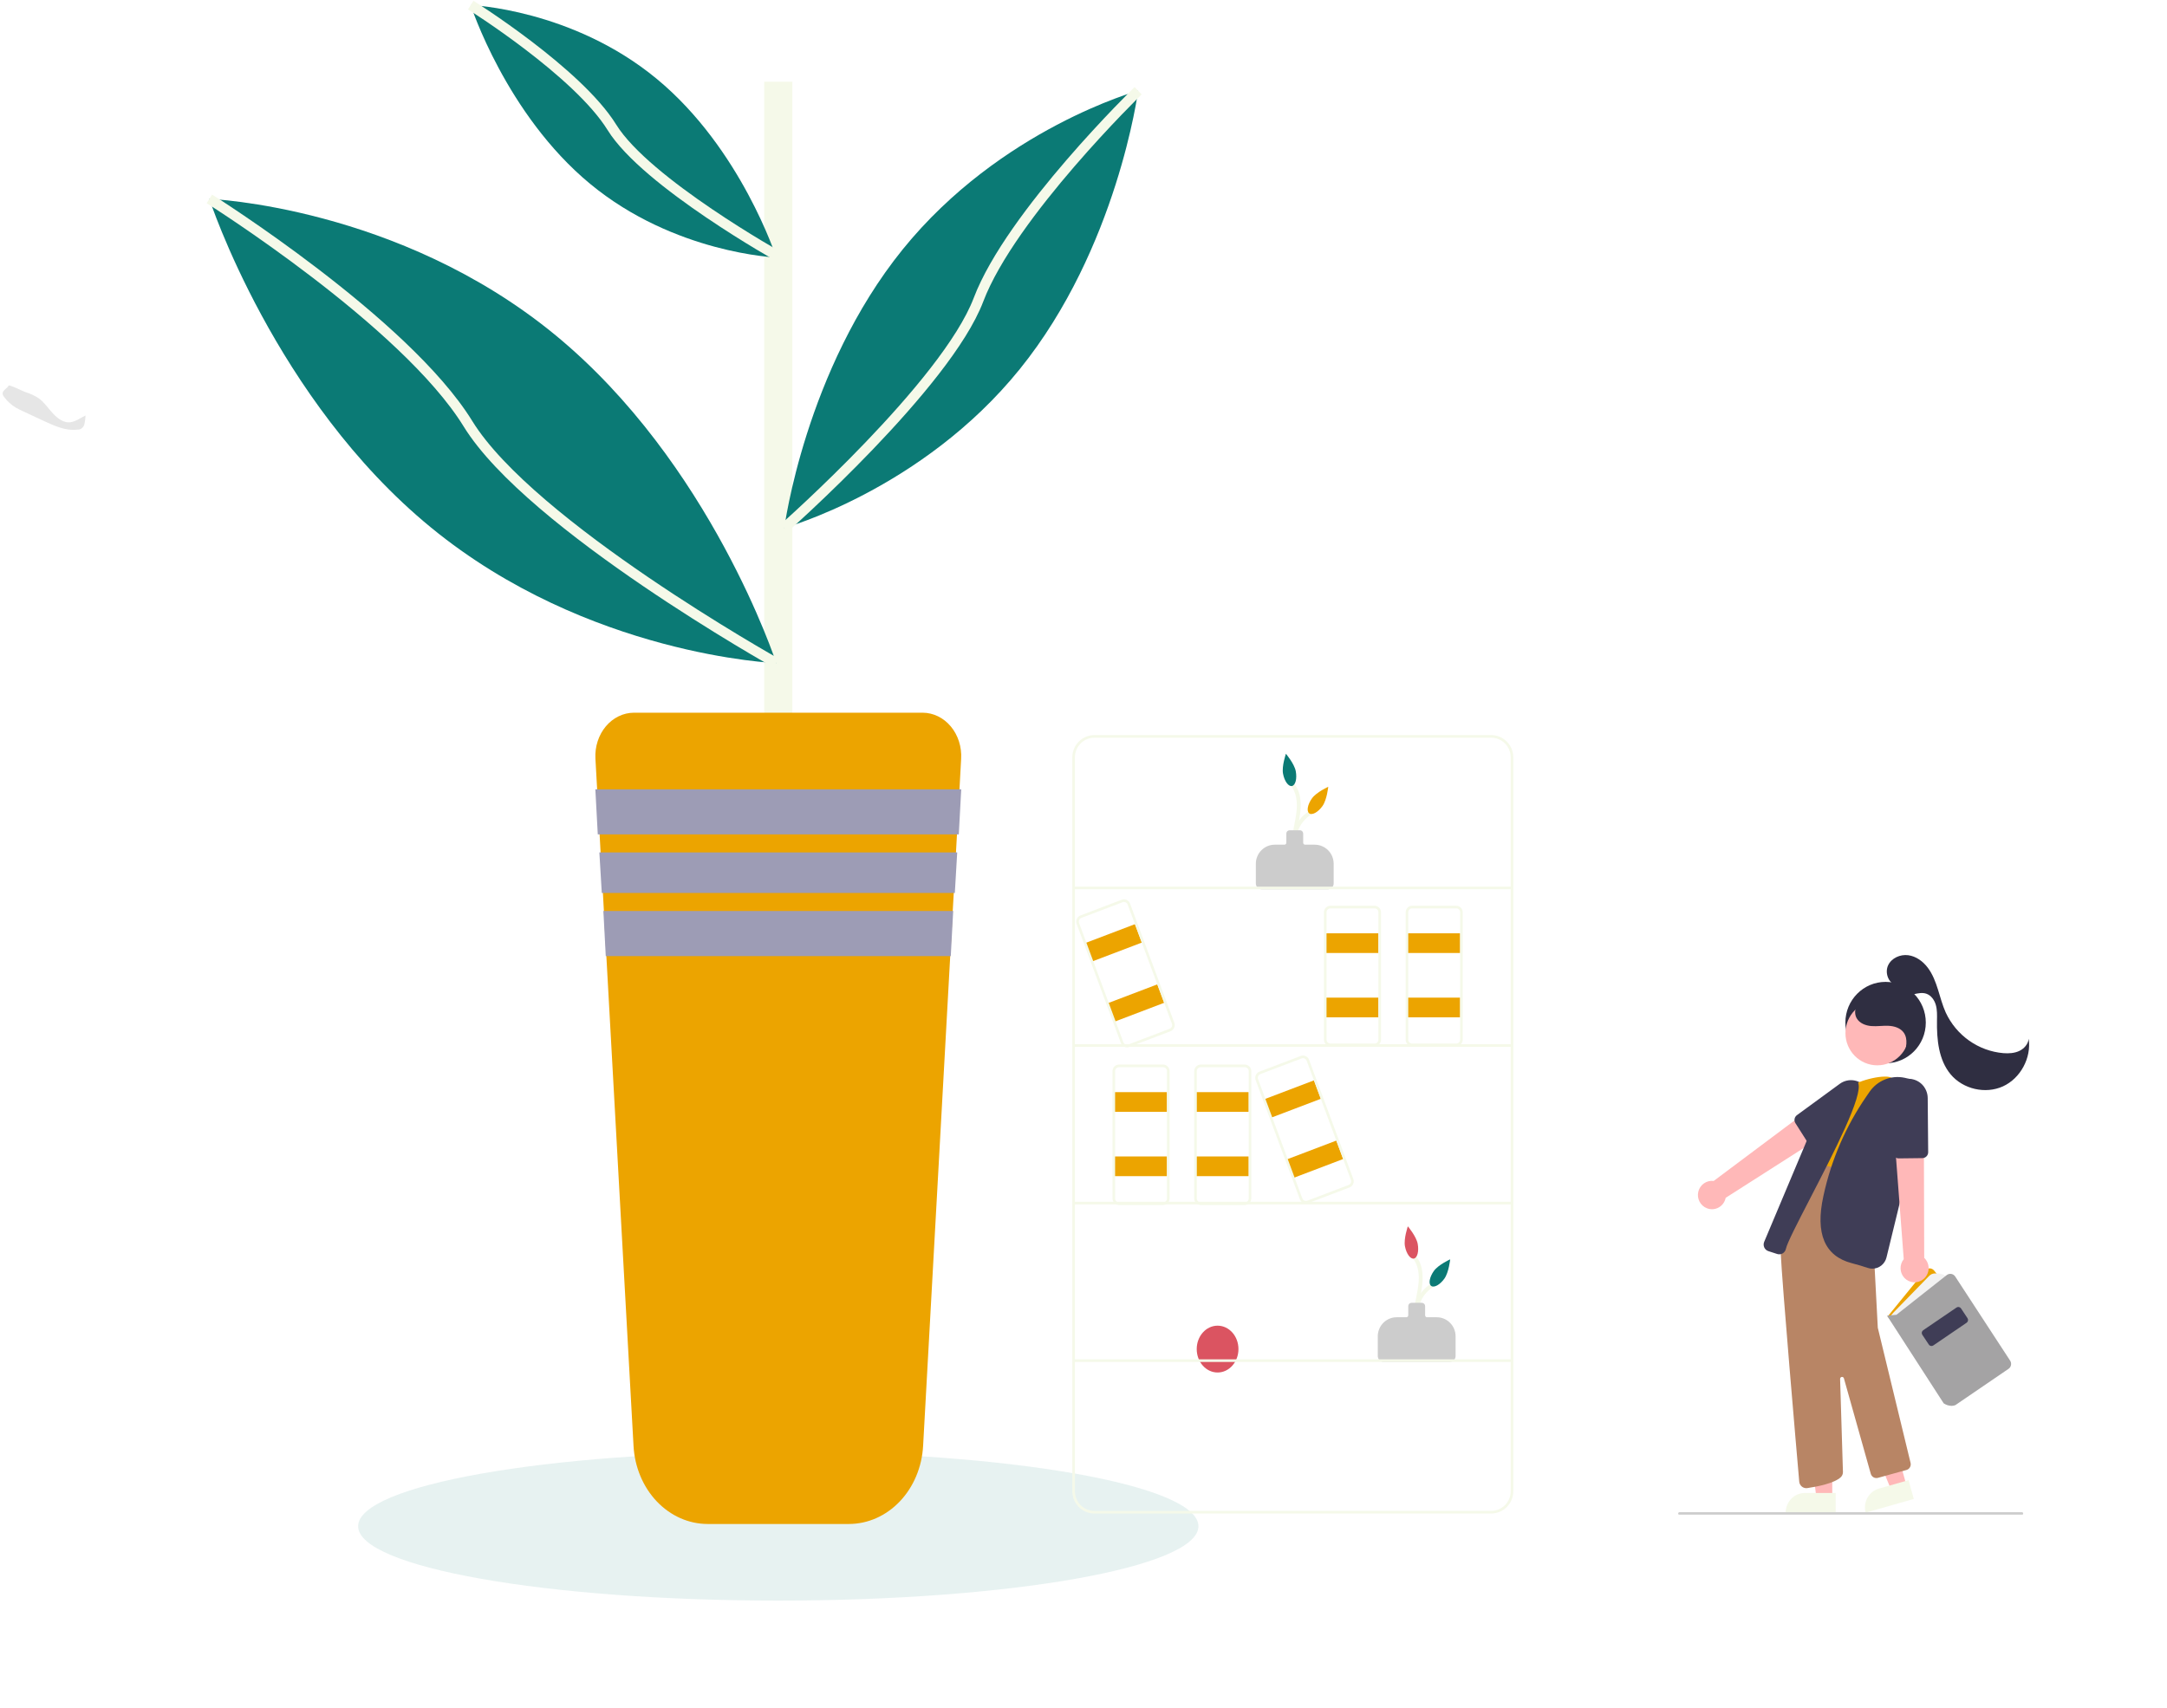 <svg width="425" height="335" viewBox="0 0 425 335" fill="none" xmlns="http://www.w3.org/2000/svg">
<path d="M238.797 269.252C241.058 269.252 242.89 267.196 242.89 264.659C242.89 262.122 241.058 260.065 238.797 260.065C236.537 260.065 234.705 262.122 234.705 264.659C234.705 267.196 236.537 269.252 238.797 269.252Z" fill="#DB5461"/>
<path opacity="0.1" d="M16.766 81.502C16.762 81.994 16.707 82.484 16.602 82.961C16.566 83.343 16.399 83.694 16.136 83.939C15.873 84.184 15.536 84.305 15.195 84.276C12.926 84.565 10.702 83.563 8.592 82.58L4.489 80.668C4.008 80.444 3.525 80.218 3.064 79.942C2.192 79.413 1.417 78.702 0.781 77.848C0.65 77.698 0.558 77.51 0.515 77.306C0.438 76.728 1.042 76.383 1.426 75.992C1.539 75.872 1.637 75.738 1.719 75.591C2.85 75.863 4.254 76.662 5.119 76.971C5.985 77.235 6.816 77.625 7.592 78.131C8.671 78.906 9.448 80.103 10.362 81.088C11.276 82.074 12.457 82.971 13.732 82.85C14.406 82.736 15.056 82.484 15.649 82.107L16.766 81.502Z" fill="black"/>
<path opacity="0.1" d="M152.641 314C198.15 314 235.043 307.468 235.043 299.411C235.043 291.354 198.15 284.822 152.641 284.822C107.131 284.822 70.238 291.354 70.238 299.411C70.238 307.468 107.131 314 152.641 314Z" fill="#0B7A75"/>
<path d="M155.401 16.031H149.881V149.542H155.401V16.031Z" fill="#F5F9E9"/>
<path d="M188.503 148.854L188.175 154.853L187.703 163.344L187.509 166.872L187.045 175.362L186.843 178.89L186.371 187.38L181.043 283.668C180.811 287.811 179.178 291.699 176.475 294.542C173.772 297.384 170.202 298.967 166.493 298.969H138.784C135.077 298.967 131.509 297.383 128.809 294.54C126.109 291.697 124.479 287.809 124.251 283.668L118.907 187.314L118.443 178.824L118.249 175.296L117.769 166.806L117.575 163.278L117.111 154.787L116.774 148.788C116.716 147.638 116.867 146.486 117.219 145.404C117.571 144.322 118.116 143.331 118.821 142.491C119.526 141.652 120.376 140.982 121.32 140.522C122.263 140.062 123.281 139.822 124.31 139.816H180.976C182.009 139.823 183.031 140.066 183.978 140.53C184.925 140.995 185.777 141.671 186.482 142.517C187.187 143.364 187.73 144.362 188.077 145.452C188.425 146.542 188.57 147.699 188.503 148.854Z" fill="#ECA400"/>
<path d="M188.519 154.847L188.042 163.689H117.238L116.762 154.847H188.519Z" fill="#9D9CB5"/>
<path d="M187.731 167.226L187.264 175.184H118.025L117.55 167.226H187.731Z" fill="#9D9CB5"/>
<path d="M186.942 178.72L186.469 187.562H118.804L118.339 178.72H186.942Z" fill="#9D9CB5"/>
<path d="M108.756 65.6C139.459 90.753 152.246 130.09 152.246 130.09C152.246 130.09 115.254 128.653 84.543 103.5C53.832 78.348 41.061 39.02 41.061 39.02C41.061 39.02 78.061 40.457 108.756 65.6Z" fill="#0B7A75"/>
<path d="M41.061 39.02C41.061 39.02 79.46 63.13 91.777 83.127C104.094 103.123 152.246 130.09 152.246 130.09" stroke="#F5F9E9" stroke-width="2" stroke-miterlimit="10"/>
<path d="M128.784 15.454C145.348 29.119 152.246 50.514 152.246 50.514C152.246 50.514 132.25 49.725 115.729 36.06C99.207 22.396 92.317 1 92.317 1C92.317 1 112.229 1.78 128.784 15.454Z" fill="#0B7A75"/>
<path d="M92.317 1C92.317 1 113.287 14.123 120.01 24.982C126.733 35.842 153.035 50.514 153.035 50.514" stroke="#F5F9E9" stroke-width="2" stroke-miterlimit="10"/>
<path d="M177.043 48.923C157.895 72.601 153.823 103.565 153.823 103.565C153.823 103.565 180.846 96.109 199.995 72.422C219.144 48.735 223.215 17.799 223.215 17.799C223.215 17.799 196.209 25.236 177.043 48.923Z" fill="#0B7A75"/>
<path d="M223.215 17.799C223.215 17.799 198.255 42.069 191.91 58.79C185.565 75.511 153.823 103.565 153.823 103.565" stroke="#F5F9E9" stroke-width="2" stroke-miterlimit="10"/>
<g clip-path="url(#clip0_83_4381)">
<path d="M278.59 260.237C278.022 258.859 277.959 257.32 278.414 255.899C278.868 254.479 279.81 253.269 281.068 252.49C281.487 252.232 281.104 251.563 280.683 251.823C279.24 252.695 278.162 254.073 277.655 255.696C277.148 257.318 277.246 259.073 277.931 260.627C278.123 261.083 278.781 260.69 278.59 260.237H278.59Z" fill="#F5F9E9"/>
<path d="M278.808 261.276C277.778 259.43 278.021 257.221 278.391 255.225C278.777 253.141 279.284 251.025 278.846 248.906C278.647 247.877 278.176 246.921 277.484 246.141C277.15 245.775 276.612 246.322 276.944 246.688C278.239 248.111 278.389 250.176 278.179 252.009C277.931 254.172 277.229 256.28 277.316 258.477C277.339 259.592 277.625 260.685 278.149 261.666C278.202 261.751 278.285 261.811 278.381 261.835C278.477 261.859 278.579 261.844 278.664 261.793C278.75 261.743 278.813 261.66 278.839 261.564C278.866 261.467 278.855 261.364 278.808 261.276L278.808 261.276Z" fill="#F5F9E9"/>
<path d="M284.332 267.171L271.358 267.171C271.055 267.171 270.764 267.048 270.549 266.831C270.334 266.614 270.214 266.319 270.213 266.012L270.213 262.154C270.214 261.163 270.604 260.213 271.296 259.512C271.989 258.811 272.928 258.417 273.907 258.415L275.81 258.415C275.911 258.415 276.008 258.375 276.08 258.302C276.151 258.23 276.192 258.132 276.192 258.029L276.192 256.227C276.192 256.056 276.259 255.892 276.378 255.772C276.497 255.651 276.659 255.583 276.828 255.583L278.863 255.583C279.031 255.583 279.193 255.651 279.312 255.772C279.431 255.892 279.499 256.056 279.499 256.227L279.499 258.029C279.499 258.132 279.539 258.23 279.611 258.302C279.682 258.375 279.779 258.415 279.88 258.415L281.783 258.415C282.763 258.417 283.701 258.811 284.394 259.512C285.086 260.213 285.476 261.163 285.477 262.154L285.477 266.012C285.477 266.319 285.356 266.614 285.141 266.831C284.927 267.048 284.636 267.171 284.332 267.171Z" fill="#CCCCCC"/>
<path d="M278.044 244.005C278.317 245.472 277.979 246.769 277.289 246.9C276.599 247.032 275.818 245.949 275.544 244.482C275.271 243.014 276.111 240.574 276.111 240.574C276.111 240.574 277.771 242.537 278.044 244.005Z" fill="#DB5461"/>
<path d="M283.283 250.832C282.418 252.042 281.256 252.684 280.687 252.267C280.118 251.85 280.358 250.532 281.223 249.322C282.088 248.112 284.416 247.052 284.416 247.052C284.416 247.052 284.148 249.622 283.283 250.832Z" fill="#0B7A75"/>
<path d="M254.677 167.532C254.109 166.154 254.046 164.615 254.501 163.194C254.955 161.774 255.897 160.564 257.155 159.785C257.574 159.527 257.191 158.858 256.77 159.118C255.327 159.99 254.249 161.368 253.742 162.991C253.235 164.613 253.333 166.368 254.018 167.922C254.21 168.378 254.868 167.985 254.677 167.532H254.677Z" fill="#F5F9E9"/>
<path d="M254.895 168.571C253.866 166.725 254.108 164.516 254.478 162.52C254.865 160.436 255.371 158.32 254.933 156.201C254.734 155.172 254.264 154.216 253.571 153.437C253.238 153.07 252.699 153.617 253.032 153.983C254.326 155.406 254.476 157.471 254.266 159.304C254.019 161.467 253.317 163.575 253.404 165.772C253.427 166.887 253.712 167.98 254.236 168.961C254.289 169.046 254.372 169.106 254.469 169.13C254.565 169.154 254.666 169.139 254.752 169.088C254.837 169.038 254.9 168.956 254.927 168.859C254.953 168.763 254.942 168.659 254.895 168.571L254.895 168.571Z" fill="#F5F9E9"/>
<path d="M260.419 174.466L247.445 174.466C247.142 174.466 246.851 174.343 246.636 174.126C246.421 173.909 246.301 173.614 246.3 173.307L246.3 169.449C246.301 168.458 246.691 167.508 247.383 166.807C248.076 166.106 249.015 165.712 249.994 165.71L251.897 165.71C251.998 165.71 252.095 165.67 252.167 165.597C252.238 165.525 252.278 165.427 252.279 165.324L252.279 163.522C252.279 163.351 252.346 163.187 252.465 163.067C252.584 162.946 252.746 162.878 252.915 162.878L254.95 162.878C255.118 162.878 255.28 162.946 255.399 163.067C255.518 163.187 255.585 163.351 255.586 163.522L255.586 165.324C255.586 165.427 255.626 165.525 255.698 165.597C255.769 165.67 255.866 165.71 255.967 165.71L257.87 165.71C258.849 165.712 259.788 166.106 260.481 166.807C261.173 167.508 261.563 168.458 261.564 169.449L261.564 173.307C261.564 173.614 261.443 173.909 261.228 174.126C261.014 174.343 260.723 174.466 260.419 174.466Z" fill="#CCCCCC"/>
<path d="M254.132 151.3C254.405 152.767 254.067 154.064 253.376 154.195C252.686 154.327 251.905 153.244 251.632 151.777C251.359 150.309 252.199 147.869 252.199 147.869C252.199 147.869 253.859 149.832 254.132 151.3Z" fill="#0B7A75"/>
<path d="M259.37 158.127C258.505 159.337 257.343 159.979 256.774 159.562C256.205 159.145 256.444 157.827 257.31 156.617C258.175 155.408 260.503 154.348 260.503 154.348C260.503 154.348 260.235 156.918 259.37 158.127Z" fill="#ECA400"/>
<path d="M228.874 214.252L218.444 214.252L218.444 218.115L228.874 218.115L228.874 214.252Z" fill="#ECA400"/>
<path d="M228.874 226.87L218.444 226.87L218.444 230.733L228.874 230.733L228.874 226.87Z" fill="#ECA400"/>
<path d="M292.473 296.914L214.628 296.914C213.482 296.913 212.383 296.451 211.572 295.63C210.761 294.809 210.305 293.697 210.304 292.536L210.304 148.586C210.305 147.425 210.761 146.312 211.572 145.492C212.383 144.671 213.482 144.209 214.628 144.208L292.473 144.208C293.619 144.209 294.719 144.671 295.529 145.492C296.34 146.312 296.796 147.425 296.797 148.586L296.797 292.536C296.796 293.697 296.34 294.809 295.529 295.63C294.719 296.451 293.619 296.913 292.473 296.914ZM214.628 144.723C213.617 144.724 212.647 145.132 211.931 145.856C211.216 146.58 210.814 147.562 210.812 148.586L210.812 292.536C210.814 293.56 211.216 294.542 211.931 295.266C212.647 295.99 213.617 296.398 214.628 296.399L292.473 296.399C293.484 296.398 294.454 295.99 295.17 295.266C295.885 294.542 296.287 293.56 296.289 292.536L296.289 148.586C296.287 147.562 295.885 146.58 295.17 145.856C294.454 145.132 293.484 144.724 292.473 144.723L214.628 144.723Z" fill="#F5F9E9"/>
<path d="M296.543 173.939L210.558 173.939L210.558 174.454L296.543 174.454L296.543 173.939Z" fill="#F5F9E9"/>
<path d="M296.543 204.849L210.558 204.849L210.558 205.364L296.543 205.364L296.543 204.849Z" fill="#F5F9E9"/>
<path d="M296.543 235.758L210.558 235.758L210.558 236.273L296.543 236.273L296.543 235.758Z" fill="#F5F9E9"/>
<path d="M296.543 266.668L210.558 266.668L210.558 267.183L296.543 267.183L296.543 266.668Z" fill="#F5F9E9"/>
<path d="M228.111 236.398L219.462 236.398C219.125 236.398 218.801 236.262 218.563 236.02C218.324 235.779 218.19 235.452 218.19 235.11L218.19 210.132C218.19 209.79 218.324 209.463 218.563 209.222C218.801 208.98 219.125 208.844 219.462 208.844L228.111 208.844C228.449 208.844 228.772 208.98 229.01 209.222C229.249 209.463 229.383 209.79 229.383 210.132L229.383 235.11C229.383 235.452 229.249 235.779 229.01 236.02C228.772 236.262 228.449 236.398 228.111 236.398ZM219.462 209.359C219.26 209.359 219.066 209.441 218.923 209.586C218.779 209.73 218.699 209.927 218.699 210.132L218.699 235.11C218.699 235.315 218.779 235.512 218.923 235.656C219.066 235.801 219.26 235.883 219.462 235.883L228.111 235.883C228.314 235.883 228.508 235.801 228.651 235.656C228.794 235.512 228.874 235.315 228.874 235.11L228.874 210.132C228.874 209.927 228.794 209.73 228.651 209.586C228.508 209.441 228.314 209.359 228.111 209.359L219.462 209.359Z" fill="#F5F9E9"/>
<path d="M244.901 214.252L234.471 214.252L234.471 218.115L244.901 218.115L244.901 214.252Z" fill="#ECA400"/>
<path d="M244.901 226.87L234.471 226.87L234.471 230.733L244.901 230.733L244.901 226.87Z" fill="#ECA400"/>
<path d="M244.138 236.398L235.489 236.398C235.152 236.398 234.828 236.262 234.59 236.02C234.351 235.779 234.217 235.452 234.217 235.11L234.217 210.132C234.217 209.79 234.351 209.463 234.59 209.222C234.828 208.98 235.152 208.844 235.489 208.844L244.138 208.844C244.475 208.844 244.799 208.98 245.037 209.222C245.276 209.463 245.41 209.79 245.41 210.132L245.41 235.11C245.41 235.452 245.276 235.779 245.037 236.02C244.799 236.262 244.475 236.398 244.138 236.398ZM235.489 209.359C235.286 209.359 235.092 209.441 234.949 209.586C234.806 209.73 234.726 209.927 234.726 210.132L234.726 235.11C234.726 235.315 234.806 235.512 234.949 235.656C235.092 235.801 235.286 235.883 235.489 235.883L244.138 235.883C244.34 235.883 244.534 235.801 244.678 235.656C244.821 235.512 244.901 235.315 244.901 235.11L244.901 210.132C244.901 209.927 244.821 209.73 244.678 209.586C244.534 209.441 244.34 209.359 244.138 209.359L235.489 209.359Z" fill="#F5F9E9"/>
<path d="M270.341 183.093L259.911 183.093L259.911 186.955L270.341 186.955L270.341 183.093Z" fill="#ECA400"/>
<path d="M270.341 195.711L259.911 195.711L259.911 199.574L270.341 199.574L270.341 195.711Z" fill="#ECA400"/>
<path d="M269.578 205.239L260.928 205.239C260.591 205.238 260.268 205.103 260.029 204.861C259.791 204.62 259.657 204.293 259.656 203.951L259.656 178.972C259.657 178.631 259.791 178.304 260.029 178.062C260.268 177.821 260.591 177.685 260.928 177.685L269.578 177.685C269.915 177.685 270.238 177.821 270.477 178.062C270.715 178.304 270.849 178.631 270.85 178.972L270.85 203.951C270.849 204.293 270.715 204.62 270.477 204.861C270.238 205.103 269.915 205.238 269.578 205.239ZM260.928 178.2C260.726 178.2 260.532 178.282 260.389 178.426C260.246 178.571 260.165 178.768 260.165 178.972L260.165 203.951C260.165 204.156 260.246 204.352 260.389 204.497C260.532 204.642 260.726 204.724 260.928 204.724L269.578 204.724C269.78 204.724 269.974 204.642 270.117 204.497C270.26 204.352 270.341 204.156 270.341 203.951L270.341 178.972C270.341 178.768 270.26 178.571 270.117 178.426C269.974 178.282 269.78 178.2 269.578 178.2L260.928 178.2Z" fill="#F5F9E9"/>
<path d="M286.367 183.093L275.937 183.093L275.937 186.955L286.367 186.955L286.367 183.093Z" fill="#ECA400"/>
<path d="M286.367 195.711L275.937 195.711L275.937 199.574L286.367 199.574L286.367 195.711Z" fill="#ECA400"/>
<path d="M285.604 205.239L276.955 205.239C276.617 205.238 276.294 205.103 276.056 204.861C275.817 204.62 275.683 204.293 275.683 203.951L275.683 178.972C275.683 178.631 275.817 178.304 276.056 178.062C276.294 177.821 276.617 177.685 276.955 177.685L285.604 177.685C285.941 177.685 286.265 177.821 286.503 178.062C286.741 178.304 286.876 178.631 286.876 178.972L286.876 203.951C286.876 204.293 286.741 204.62 286.503 204.861C286.265 205.103 285.941 205.238 285.604 205.239ZM276.955 178.2C276.752 178.2 276.558 178.282 276.415 178.426C276.272 178.571 276.192 178.768 276.191 178.972L276.191 203.951C276.192 204.156 276.272 204.352 276.415 204.497C276.558 204.642 276.752 204.724 276.955 204.724L285.604 204.724C285.806 204.724 286 204.642 286.143 204.497C286.286 204.352 286.367 204.156 286.367 203.951L286.367 178.972C286.367 178.768 286.286 178.571 286.143 178.426C286 178.282 285.806 178.2 285.604 178.2L276.955 178.2Z" fill="#F5F9E9"/>
<path d="M257.695 211.945L247.931 215.659L249.273 219.275L259.037 215.561L257.695 211.945Z" fill="#ECA400"/>
<path d="M262.079 223.757L252.316 227.471L253.658 231.087L263.422 227.373L262.079 223.757Z" fill="#ECA400"/>
<path d="M256.131 236.11C255.872 236.11 255.62 236.03 255.407 235.88C255.195 235.731 255.032 235.52 254.941 235.275L246.261 211.892C246.143 211.573 246.155 211.219 246.294 210.908C246.433 210.597 246.689 210.355 247.004 210.234L255.101 207.155C255.257 207.095 255.424 207.067 255.591 207.073C255.758 207.079 255.922 207.117 256.074 207.187C256.226 207.257 256.363 207.357 256.477 207.48C256.591 207.604 256.68 207.749 256.739 207.907L265.419 231.289C265.537 231.609 265.525 231.963 265.386 232.274C265.247 232.585 264.991 232.827 264.676 232.948L264.676 232.948L256.579 236.027C256.436 236.082 256.284 236.11 256.131 236.11ZM255.549 207.587C255.457 207.587 255.366 207.604 255.28 207.637L247.183 210.716C246.994 210.789 246.841 210.934 246.757 211.121C246.673 211.307 246.666 211.52 246.737 211.711L255.417 235.094C255.452 235.189 255.506 235.276 255.574 235.35C255.643 235.424 255.725 235.484 255.816 235.526C255.908 235.568 256.006 235.591 256.106 235.594C256.206 235.598 256.306 235.581 256.4 235.545L264.497 232.466C264.686 232.393 264.839 232.248 264.923 232.061C265.007 231.875 265.014 231.662 264.943 231.471L256.263 208.088C256.208 207.941 256.11 207.814 255.983 207.725C255.855 207.635 255.704 207.587 255.549 207.587Z" fill="#F5F9E9"/>
<path d="M222.588 181.301L212.825 185.015L214.167 188.63L223.931 184.917L222.588 181.301Z" fill="#ECA400"/>
<path d="M226.973 193.113L217.209 196.826L218.552 200.442L228.315 196.728L226.973 193.113Z" fill="#ECA400"/>
<path d="M221.025 205.466C220.766 205.466 220.514 205.385 220.301 205.236C220.089 205.087 219.926 204.876 219.835 204.631L211.155 181.248C211.037 180.929 211.049 180.575 211.188 180.264C211.327 179.953 211.583 179.711 211.898 179.59L219.995 176.51C220.151 176.451 220.318 176.423 220.485 176.429C220.652 176.434 220.816 176.473 220.968 176.543C221.12 176.613 221.257 176.713 221.371 176.836C221.485 176.96 221.574 177.105 221.633 177.263L230.313 200.645C230.431 200.965 230.419 201.319 230.28 201.63C230.141 201.941 229.885 202.183 229.57 202.303L229.57 202.303L221.473 205.383C221.33 205.438 221.178 205.466 221.025 205.466ZM220.443 176.943C220.351 176.943 220.26 176.96 220.174 176.993L212.077 180.072C211.888 180.145 211.735 180.29 211.651 180.476C211.567 180.663 211.56 180.875 211.631 181.067L220.311 204.45C220.347 204.545 220.4 204.632 220.468 204.706C220.537 204.78 220.619 204.84 220.71 204.881C220.802 204.923 220.9 204.947 221 204.95C221.1 204.953 221.2 204.937 221.294 204.901L229.391 201.821C229.58 201.749 229.733 201.604 229.817 201.417C229.901 201.231 229.908 201.018 229.837 200.826L221.157 177.444C221.102 177.297 221.004 177.17 220.877 177.081C220.749 176.991 220.598 176.943 220.443 176.943Z" fill="#F5F9E9"/>
<path d="M369.808 208.586C374.164 208.586 377.694 205.012 377.694 200.604C377.694 196.195 374.164 192.621 369.808 192.621C365.453 192.621 361.922 196.195 361.922 200.604C361.922 205.012 365.453 208.586 369.808 208.586Z" fill="#2F2E41"/>
<path d="M334.773 237.034C335.146 237.18 335.545 237.242 335.944 237.215C336.343 237.188 336.73 237.072 337.08 236.877C337.43 236.682 337.733 236.411 337.969 236.084C338.204 235.757 338.366 235.382 338.442 234.986L360.126 221.137L356.18 216.639L336.097 231.675C335.43 231.589 334.754 231.754 334.199 232.138C333.644 232.522 333.247 233.099 333.084 233.76C332.92 234.42 333.002 235.118 333.314 235.722C333.625 236.325 334.144 236.792 334.773 237.034Z" fill="#FFB8B8"/>
<path d="M355.599 224.819C355.407 224.819 355.219 224.771 355.05 224.678C354.881 224.585 354.738 224.451 354.634 224.287L352.123 220.337C351.965 220.088 351.907 219.787 351.961 219.495C352.016 219.204 352.178 218.945 352.416 218.771L360.818 212.624C361.226 212.325 361.689 212.113 362.179 211.999C362.669 211.884 363.177 211.871 363.673 211.959C364.168 212.047 364.641 212.235 365.064 212.511C365.486 212.787 365.85 213.147 366.133 213.568C366.416 213.989 366.612 214.463 366.711 214.963C366.81 215.462 366.809 215.976 366.708 216.475C366.606 216.974 366.408 217.447 366.123 217.867C365.838 218.287 365.472 218.644 365.049 218.919L356.214 224.637C356.03 224.756 355.817 224.819 355.599 224.819Z" fill="#3F3D56"/>
<path d="M359.351 293.785L356.232 293.785L354.749 281.607L359.352 281.608L359.351 293.785Z" fill="#FFB8B8"/>
<path d="M354.005 292.883L360.02 292.883L360.02 296.716L350.218 296.716C350.218 296.213 350.316 295.714 350.506 295.249C350.696 294.784 350.975 294.362 351.327 294.006C351.679 293.65 352.096 293.367 352.556 293.175C353.015 292.982 353.508 292.883 354.005 292.883Z" fill="#F5F9E9"/>
<path d="M373.911 291.425L370.908 292.278L366.228 280.96L370.66 279.7L373.911 291.425Z" fill="#FFB8B8"/>
<path d="M368.523 292.019L374.314 290.373L375.337 294.064L365.9 296.746C365.766 296.261 365.727 295.754 365.786 295.255C365.845 294.755 366.001 294.271 366.244 293.833C366.488 293.394 366.814 293.007 367.205 292.696C367.596 292.385 368.044 292.155 368.523 292.019Z" fill="#F5F9E9"/>
<path d="M382.314 272.737L370.206 258.272L377.553 249.248C377.661 249.115 377.796 249.009 377.95 248.936C378.103 248.863 378.271 248.825 378.44 248.826C378.609 248.826 378.777 248.865 378.929 248.939C379.082 249.013 379.217 249.12 379.324 249.253L390.442 263.064L382.314 272.737Z" fill="#ECA400"/>
<path d="M370.695 258.379C370.873 258.054 371.095 257.755 371.353 257.49L378.366 250.293C378.64 250.01 379.011 249.842 379.403 249.822C380.204 249.784 381.518 249.866 381.884 250.756L372.416 258.597L370.695 258.379Z" fill="#F2F2F2"/>
<path d="M382.735 275.797C382.195 275.781 381.67 275.613 381.22 275.312L381.186 275.277L370.097 258.108L371.937 257.928L381.799 250.142C381.923 250.043 382.067 249.972 382.22 249.933C382.373 249.893 382.532 249.886 382.688 249.912C382.844 249.938 382.992 249.996 383.125 250.083C383.258 250.169 383.371 250.283 383.458 250.416L394.238 266.933C394.404 267.188 394.463 267.499 394.404 267.798C394.346 268.097 394.173 268.361 393.923 268.532L383.492 275.653C383.251 275.749 382.994 275.799 382.735 275.797Z" fill="#A4A3A4"/>
<path d="M378.813 264.053C378.709 264.054 378.606 264.028 378.514 263.978C378.421 263.929 378.343 263.857 378.284 263.769L377.01 261.854C376.916 261.712 376.882 261.539 376.914 261.371C376.946 261.203 377.043 261.056 377.183 260.96L383.719 256.506C383.859 256.411 384.03 256.376 384.196 256.409C384.361 256.442 384.507 256.539 384.601 256.681L385.875 258.596C385.969 258.738 386.004 258.912 385.972 259.079C385.939 259.247 385.843 259.395 385.703 259.49L379.167 263.944C379.062 264.015 378.939 264.053 378.813 264.053Z" fill="#3F3D56"/>
<path d="M354.255 291.943C353.908 291.942 353.573 291.809 353.317 291.571C353.061 291.332 352.902 291.006 352.872 290.655C352.317 284.272 349.533 252.105 349.227 245.609C348.887 238.391 354.822 226.972 354.882 226.858L354.923 226.779L357.856 227.15L357.856 227.496L360.648 227.828L366.051 228.357L367.597 247.495L368.281 260.475L374.707 286.984C374.78 287.278 374.736 287.588 374.584 287.849C374.432 288.11 374.185 288.3 373.896 288.378L368.304 289.922C368.013 290.001 367.704 289.961 367.441 289.812C367.179 289.662 366.985 289.414 366.902 289.121L361.636 270.398C361.611 270.308 361.554 270.23 361.475 270.179C361.397 270.128 361.303 270.108 361.211 270.122C361.119 270.137 361.035 270.185 360.976 270.257C360.916 270.33 360.885 270.422 360.888 270.516L361.445 288.773C361.448 288.96 361.413 289.146 361.342 289.319C361.271 289.492 361.166 289.649 361.034 289.78C359.752 290.999 356.365 291.649 354.46 291.929C354.392 291.938 354.324 291.943 354.255 291.943Z" fill="#B88565"/>
<path d="M371.059 211.52C370.172 210.584 364.325 211.871 363.027 213.25L354.139 227.956L368.838 230.724L372.085 212.039L371.059 211.52Z" fill="#ECA400"/>
<path d="M367.207 248.882C366.89 248.882 366.576 248.829 366.277 248.725C365.423 248.429 364.376 248.118 363.166 247.803C357.866 246.424 355.995 242.007 357.604 234.675L357.645 234.489C359.156 227.535 362.005 220.949 366.029 215.108L366.652 214.202C367.405 213.108 368.458 212.263 369.681 211.77C370.904 211.278 372.244 211.16 373.532 211.432C375.917 211.93 377.197 212.651 377.338 213.577C377.614 215.392 372.287 237.337 369.984 246.688C369.83 247.315 369.473 247.872 368.969 248.27C368.466 248.667 367.845 248.883 367.207 248.882L367.207 248.882Z" fill="#3F3D56"/>
<path d="M348.949 246.065C348.81 246.065 348.672 246.043 348.54 246L346.823 245.444C346.645 245.387 346.481 245.292 346.342 245.167C346.202 245.042 346.09 244.888 346.013 244.717C345.935 244.545 345.894 244.359 345.891 244.17C345.889 243.981 345.925 243.794 345.998 243.621L355.114 221.963C356.86 217.831 359.914 214.404 363.794 212.222L363.794 212.222C363.851 212.19 363.913 212.171 363.977 212.165C364.041 212.159 364.105 212.166 364.166 212.186C364.222 212.205 364.274 212.234 364.318 212.274C364.362 212.313 364.397 212.362 364.422 212.416C365.494 214.803 359.659 226.101 354.97 235.179C352.57 239.827 350.496 243.842 350.26 244.987C350.197 245.292 350.033 245.565 349.794 245.762C349.555 245.958 349.257 246.065 348.949 246.065Z" fill="#3F3D56"/>
<path d="M377.15 251C377.47 250.758 377.734 250.448 377.923 250.092C378.112 249.735 378.222 249.342 378.244 248.938C378.266 248.534 378.201 248.13 378.052 247.755C377.904 247.379 377.676 247.041 377.384 246.765L377.312 220.811L371.451 221.807L373.368 247.018C372.941 247.544 372.72 248.211 372.747 248.891C372.773 249.572 373.045 250.219 373.512 250.71C373.978 251.2 374.606 251.501 375.276 251.555C375.947 251.608 376.614 251.411 377.15 251Z" fill="#FFB8B8"/>
<path d="M372.377 227.25C372.087 227.25 371.807 227.138 371.595 226.937C371.383 226.736 371.255 226.461 371.236 226.168L370.554 215.696C370.489 214.688 370.822 213.696 371.48 212.936C372.137 212.177 373.065 211.713 374.06 211.645C374.571 211.611 375.084 211.683 375.566 211.856C376.049 212.03 376.492 212.301 376.867 212.654C377.242 213.006 377.543 213.433 377.749 213.907C377.956 214.381 378.065 214.893 378.07 215.411L378.162 226.026C378.165 226.333 378.047 226.628 377.835 226.847C377.623 227.066 377.334 227.191 377.031 227.195L372.391 227.25L372.377 227.25Z" fill="#3F3D56"/>
<path d="M368.184 208.993C371.634 208.993 374.432 206.161 374.432 202.668C374.432 199.175 371.634 196.343 368.184 196.343C364.733 196.343 361.936 199.175 361.936 202.668C361.936 206.161 364.733 208.993 368.184 208.993Z" fill="#FFB8B8"/>
<path d="M373.379 207.093C373.845 205.592 374.273 203.822 373.35 202.555C372.686 201.643 371.493 201.289 370.374 201.239C369.255 201.188 368.133 201.38 367.016 201.29C365.9 201.2 364.719 200.754 364.152 199.777C363.417 198.509 364.04 196.763 365.222 195.909C366.405 195.055 367.967 194.936 369.406 195.135C371.227 195.354 372.939 196.129 374.313 197.357C375.651 198.607 376.523 200.408 376.484 202.25C376.445 204.092 375.425 205.927 373.798 206.754" fill="#2F2E41"/>
<path d="M371.821 193.273C370.325 192.807 369.635 190.805 370.304 189.373C370.973 187.94 372.683 187.19 374.236 187.39C375.788 187.589 377.156 188.598 378.1 189.862C379.044 191.126 379.613 192.632 380.087 194.142C380.562 195.652 380.956 197.194 381.604 198.636C382.633 200.852 384.219 202.755 386.204 204.154C388.189 205.552 390.502 206.398 392.912 206.604C393.963 206.681 395.053 206.626 396.01 206.182C396.967 205.737 397.77 204.841 397.877 203.781C398.422 207.548 396.257 211.552 392.829 213.117C389.4 214.683 385.002 213.675 382.573 210.769C380.199 207.928 379.832 203.917 379.889 200.197C379.905 199.177 379.942 198.137 379.663 197.157C379.385 196.176 378.726 195.244 377.766 194.932C376.992 194.681 376.153 194.862 375.359 195.04C374.565 195.219 373.722 195.39 372.953 195.122C372.185 194.853 371.566 193.968 371.875 193.207" fill="#2F2E41"/>
<path d="M396.541 297.171L329.381 297.171C329.313 297.171 329.249 297.144 329.201 297.096C329.153 297.048 329.126 296.982 329.126 296.914C329.126 296.845 329.153 296.78 329.201 296.732C329.249 296.683 329.313 296.656 329.381 296.656L396.541 296.656C396.608 296.656 396.673 296.683 396.721 296.732C396.768 296.78 396.795 296.845 396.795 296.914C396.795 296.982 396.768 297.048 396.721 297.096C396.673 297.144 396.608 297.171 396.541 297.171Z" fill="#CCCCCC"/>
</g>
<defs>
<clipPath id="clip0_83_4381">
<rect width="188.556" height="152.317" fill="white" transform="translate(210.304 144.208) scale(0.995 1.004)"/>
</clipPath>
</defs>
</svg>
